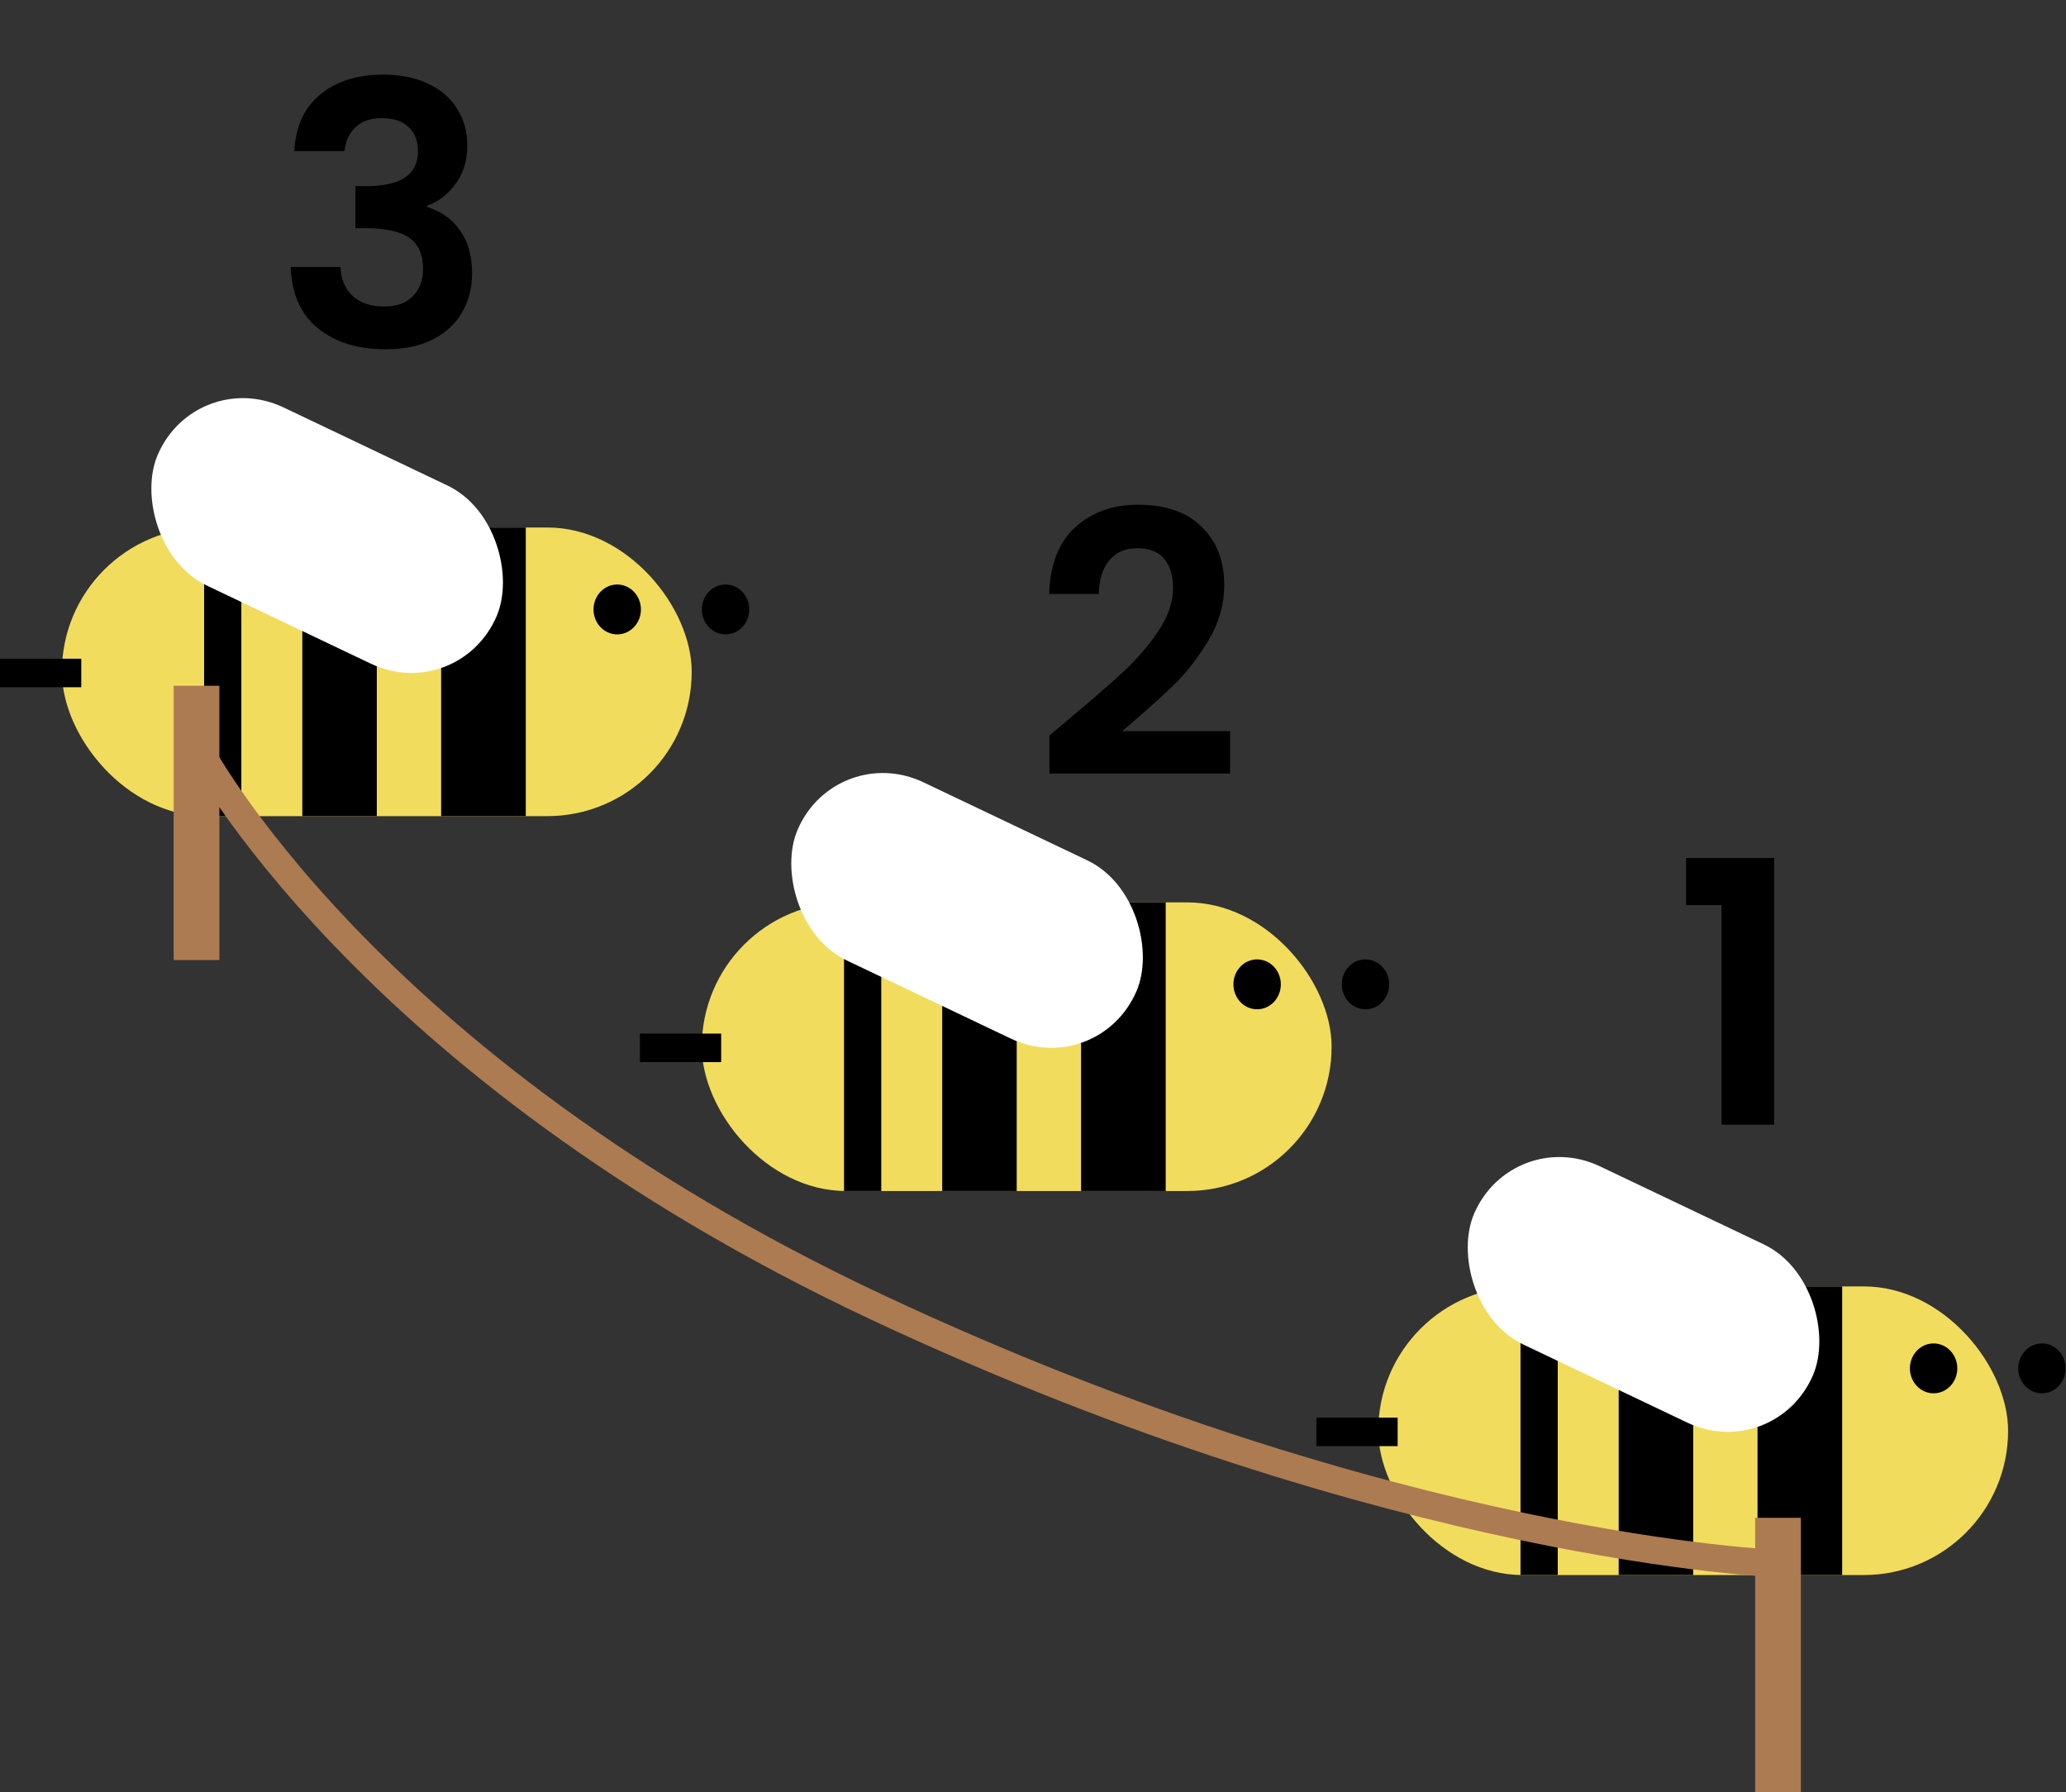 <svg width="226" height="196" viewBox="0 0 226 196" fill="none" xmlns="http://www.w3.org/2000/svg">
<rect x="0" y="0" width="226" height="196" fill="#333333" stroke="none"/>
<rect x="6.771" y="57.692" width="68.895" height="31.566" rx="15.783" fill="#F2DC5D"/>
<ellipse cx="79.37" cy="66.655" rx="2.593" ry="2.728" fill="black"/>
<ellipse cx="67.517" cy="66.655" rx="2.593" ry="2.728" fill="black"/>
<rect x="48.256" y="57.692" width="9.26" height="31.566" fill="black"/>
<rect x="33.069" y="57.692" width="8.149" height="31.566" fill="black"/>
<rect x="22.328" y="57.692" width="4.074" height="31.566" fill="black"/>
<rect y="72.043" width="8.89" height="3.118" fill="black"/>
<rect width="41.054" height="21.206" rx="10.603" transform="matrix(0.903 0.43 -0.395 0.919 21.44 40)" fill="white"/>
<rect x="76.771" y="98.692" width="68.895" height="31.566" rx="15.783" fill="#F2DC5D"/>
<ellipse cx="149.37" cy="107.655" rx="2.593" ry="2.728" fill="black"/>
<ellipse cx="137.517" cy="107.655" rx="2.593" ry="2.728" fill="black"/>
<rect x="118.256" y="98.692" width="9.26" height="31.566" fill="black"/>
<rect x="103.069" y="98.692" width="8.149" height="31.566" fill="black"/>
<rect x="92.328" y="98.692" width="4.074" height="31.566" fill="black"/>
<rect x="70" y="113.043" width="8.89" height="3.118" fill="black"/>
<rect width="41.054" height="21.206" rx="10.603" transform="matrix(0.903 0.43 -0.395 0.919 91.44 81)" fill="white"/>
<rect x="150.771" y="140.692" width="68.895" height="31.566" rx="15.783" fill="#F2DC5D"/>
<ellipse cx="223.37" cy="149.655" rx="2.593" ry="2.728" fill="black"/>
<ellipse cx="211.517" cy="149.655" rx="2.593" ry="2.728" fill="black"/>
<rect x="192.256" y="140.692" width="9.26" height="31.566" fill="black"/>
<rect x="177.069" y="140.692" width="8.149" height="31.566" fill="black"/>
<rect x="166.328" y="140.692" width="4.074" height="31.566" fill="black"/>
<rect x="144" y="155.043" width="8.89" height="3.118" fill="black"/>
<rect width="41.054" height="21.206" rx="10.603" transform="matrix(0.903 0.43 -0.395 0.919 165.44 123)" fill="white"/>
<path d="M184.44 99V93.84H194.08V123H188.32V99H184.44Z" fill="black"/>
<path d="M116.88 78.68C119.44 76.547 121.48 74.773 123 73.36C124.52 71.92 125.787 70.427 126.8 68.88C127.813 67.333 128.32 65.813 128.32 64.32C128.32 62.96 128 61.893 127.36 61.12C126.72 60.347 125.733 59.96 124.4 59.96C123.067 59.96 122.04 60.413 121.32 61.32C120.6 62.2 120.227 63.413 120.2 64.96H114.76C114.867 61.76 115.813 59.333 117.6 57.68C119.413 56.027 121.707 55.2 124.48 55.2C127.52 55.2 129.853 56.013 131.48 57.64C133.107 59.24 133.92 61.36 133.92 64C133.92 66.08 133.36 68.067 132.24 69.96C131.12 71.853 129.84 73.507 128.4 74.92C126.96 76.307 125.08 77.987 122.76 79.96H134.56V84.6H114.8V80.44L116.88 78.68Z" fill="black"/>
<path d="M32.2 16.52C32.333 13.853 33.267 11.8 35 10.36C36.76 8.893 39.067 8.16 41.92 8.16C43.867 8.16 45.533 8.507 46.92 9.2C48.307 9.867 49.347 10.787 50.04 11.96C50.76 13.107 51.12 14.413 51.12 15.88C51.12 17.56 50.68 18.987 49.8 20.16C48.947 21.307 47.92 22.08 46.72 22.48V22.64C48.267 23.12 49.467 23.973 50.32 25.2C51.2 26.427 51.64 28 51.64 29.92C51.64 31.52 51.267 32.947 50.52 34.2C49.8 35.453 48.72 36.44 47.28 37.16C45.867 37.853 44.16 38.2 42.16 38.2C39.147 38.2 36.693 37.44 34.8 35.92C32.907 34.4 31.907 32.16 31.8 29.2H37.24C37.293 30.507 37.733 31.56 38.56 32.36C39.413 33.133 40.573 33.52 42.04 33.52C43.4 33.52 44.44 33.147 45.16 32.4C45.907 31.627 46.28 30.64 46.28 29.44C46.28 27.84 45.773 26.693 44.76 26C43.747 25.307 42.173 24.96 40.04 24.96H38.88V20.36H40.04C43.827 20.36 45.72 19.093 45.72 16.56C45.72 15.413 45.373 14.52 44.68 13.88C44.013 13.24 43.04 12.92 41.76 12.92C40.507 12.92 39.533 13.267 38.84 13.96C38.173 14.627 37.787 15.48 37.68 16.52H32.2Z" fill="black"/>
<rect x="19" y="75" width="5" height="30" fill="#AC7B51"/>
<rect x="192" y="166" width="5" height="30" fill="#AC7B51"/>
<path d="M21.5 81.5C21.5 81.5 39.5 116.5 96 143C152.5 169.5 194.5 171 194.5 171" stroke="#AC7B51" stroke-width="3"/>
</svg>
